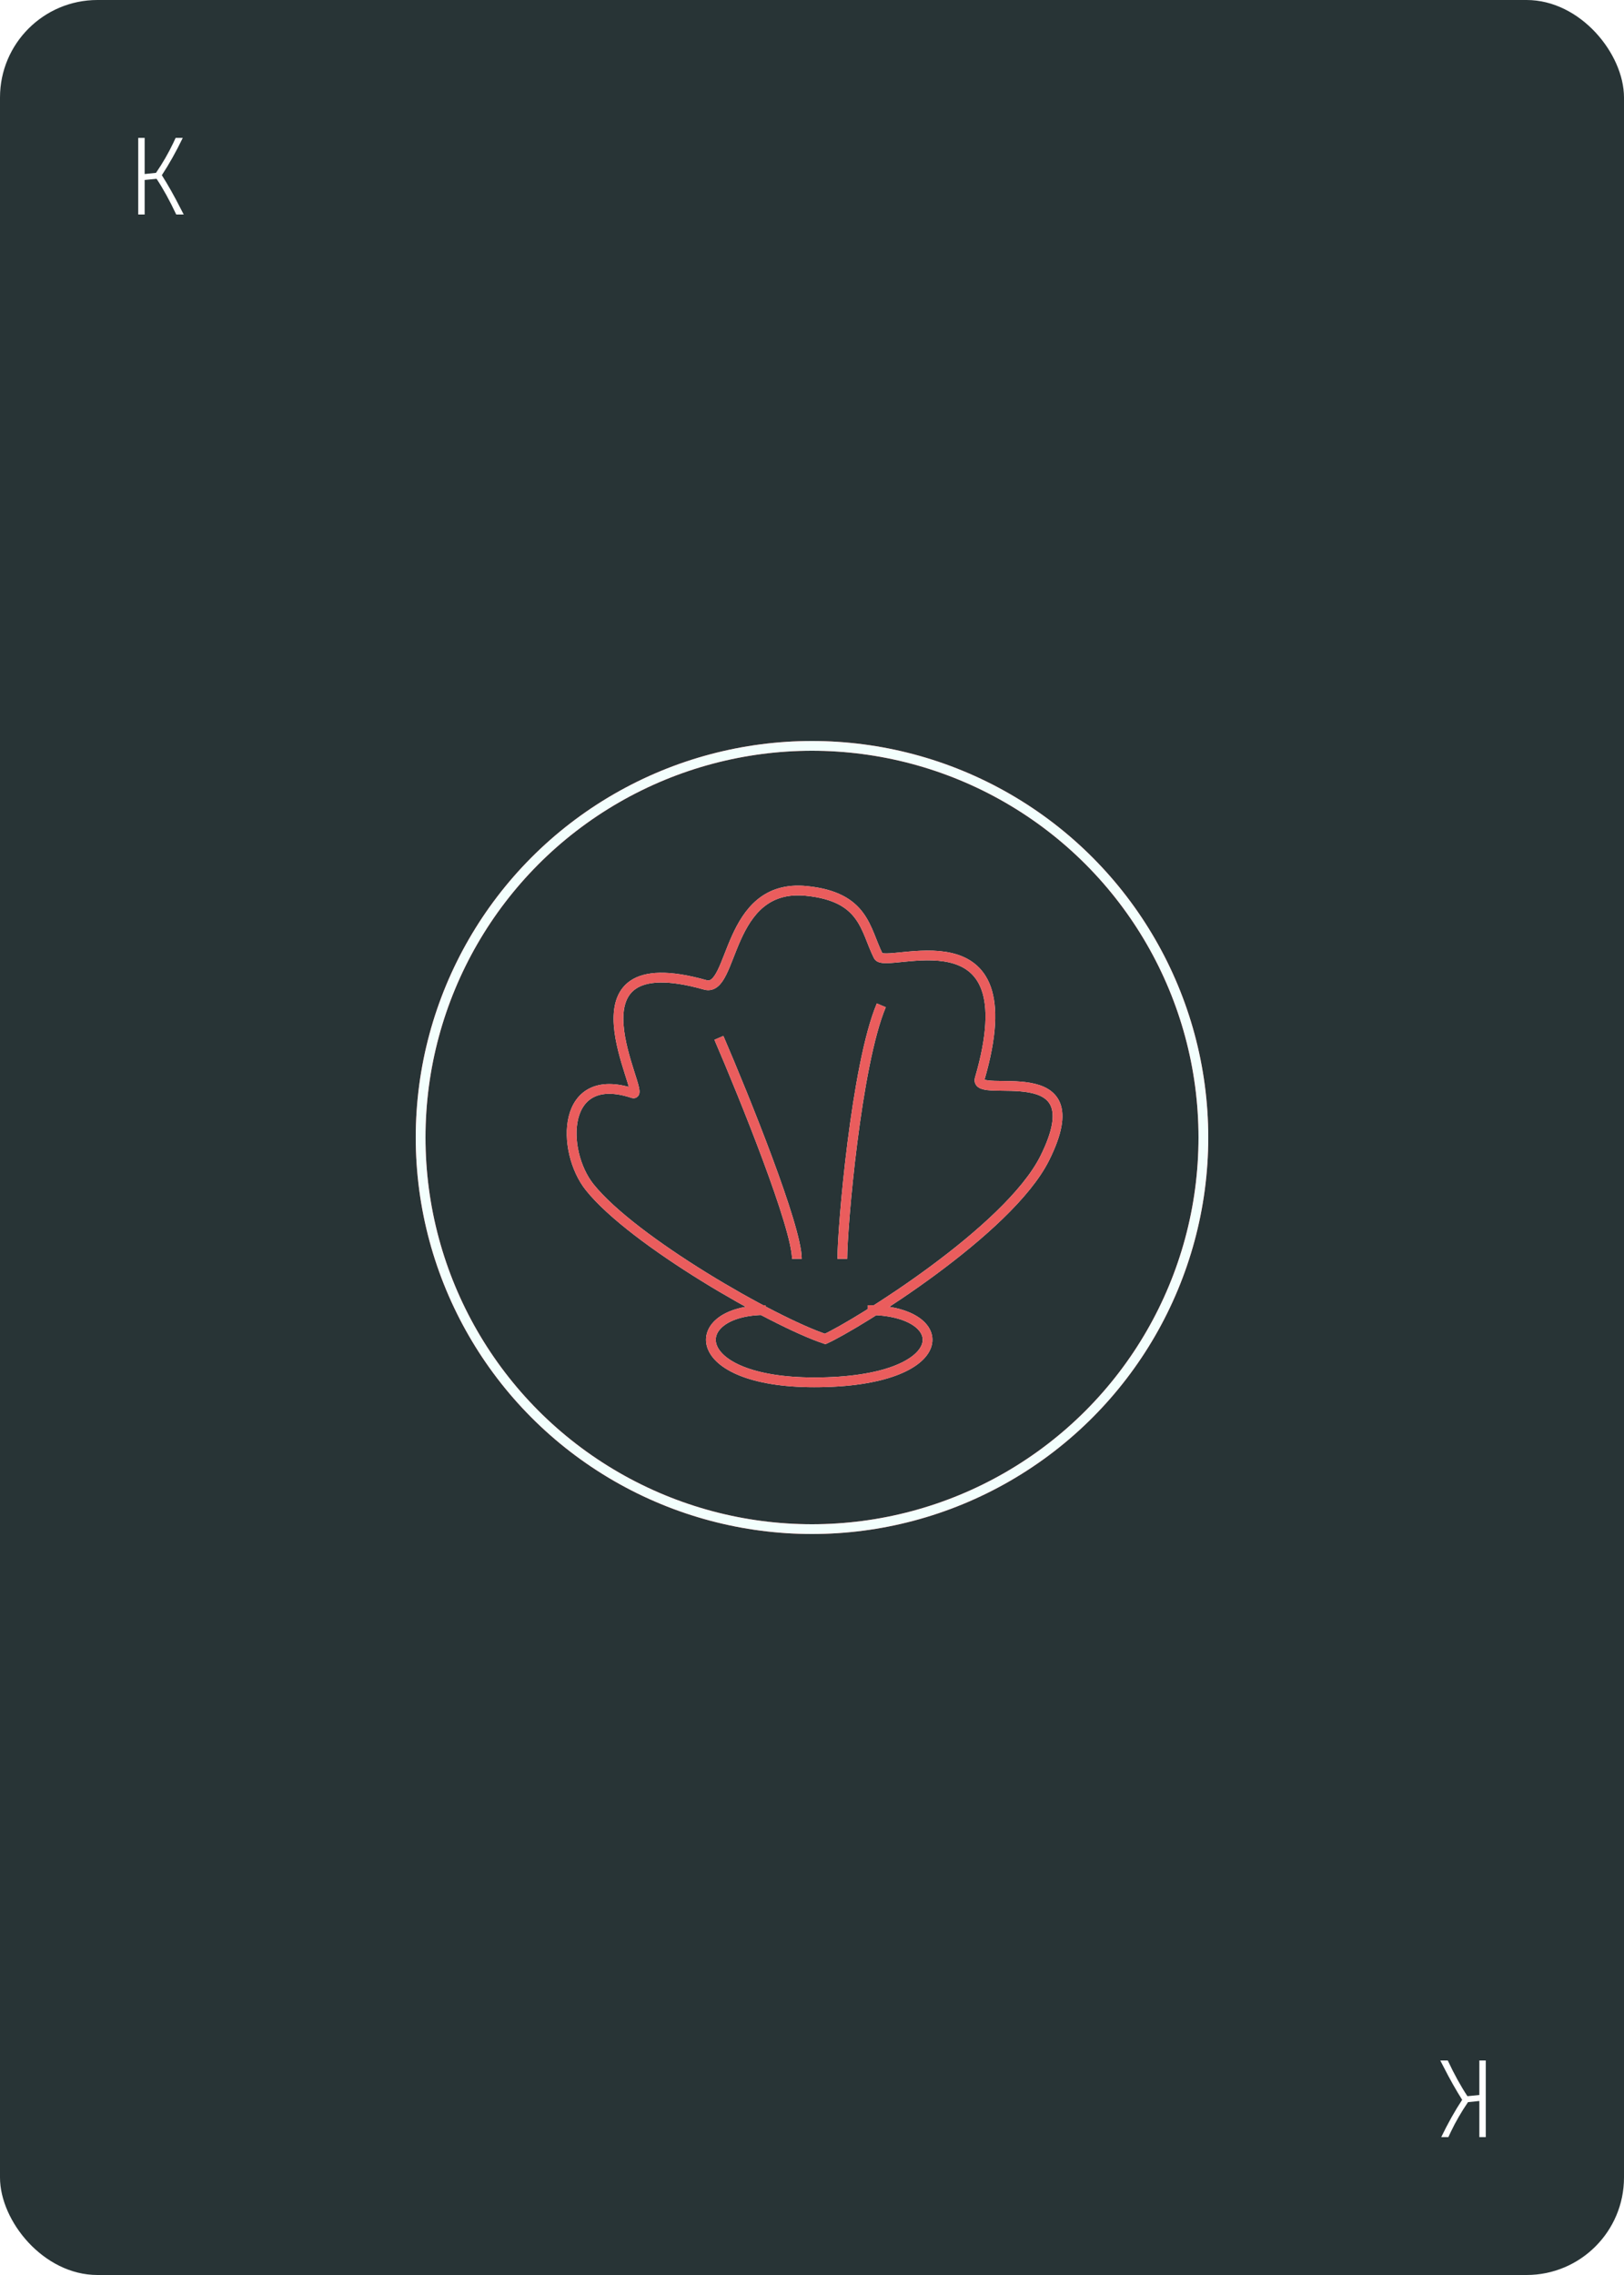 <svg width="250" height="350" viewBox="0 0 250 350" fill="none" xmlns="http://www.w3.org/2000/svg">
<rect width="250" height="350" rx="15" fill="#283436"/>
<g filter="url(#filter0_f)">
<circle cx="125" cy="175" r="60.25" stroke="#EA5D5D" stroke-width="1.5"/>
</g>
<circle cx="125" cy="175" r="60.25" stroke="#F3FFFD" stroke-width="1.5"/>
<path d="M90.778 182.649C97.422 190.953 118.965 203.312 127.031 205.996C131.914 203.772 155.262 189.319 160.821 178.201C168.838 162.167 149.842 169.307 150.815 165.972C158.597 139.289 136.315 149.295 135.203 147.072C133.163 142.991 133.094 137.96 124.132 137.066C111.647 135.819 113.048 152.784 108.567 151.519C85.634 145.041 99.673 168.935 97.449 168.195C86.331 164.496 86.331 177.09 90.778 182.649Z" stroke="#F3FFFD" stroke-width="1.5"/>
<path d="M117.83 201.549C105.605 201.549 105.605 212.667 125.354 212.667C146.984 212.667 146.984 201.549 133.583 201.549" stroke="#F3FFFD" stroke-width="1.5"/>
<g filter="url(#filter1_f)">
<path d="M90.778 182.649C97.422 190.953 118.965 203.312 127.031 205.996C131.914 203.772 155.262 189.319 160.821 178.201C168.838 162.167 149.842 169.307 150.815 165.972C158.597 139.289 136.315 149.295 135.203 147.072C133.163 142.991 133.094 137.96 124.132 137.066C111.647 135.819 113.048 152.784 108.567 151.519C85.634 145.041 99.673 168.935 97.449 168.195C86.331 164.496 86.331 177.09 90.778 182.649Z" stroke="#EA5D5D" stroke-width="1.5"/>
<path d="M117.83 201.549C105.605 201.549 105.605 212.667 125.354 212.667C146.984 212.667 146.984 201.549 133.583 201.549" stroke="#EA5D5D" stroke-width="1.5"/>
</g>
<path d="M110.667 159.667C114.667 168.966 122.667 188.785 122.667 193.667" stroke="#F3FFFD" stroke-width="1.5"/>
<path d="M135.667 154.667C131.8 163.81 129.667 188.867 129.667 193.667" stroke="#F3FFFD" stroke-width="1.5"/>
<g filter="url(#filter2_f)">
<path d="M110.667 159.667C114.667 168.966 122.667 188.785 122.667 193.667" stroke="#EA5D5D" stroke-width="1.5"/>
</g>
<g filter="url(#filter3_f)">
<path d="M135.667 154.667C131.8 163.81 129.667 188.867 129.667 193.667" stroke="#EA5D5D" stroke-width="1.5"/>
</g>
<path d="M21.278 33V21.21H22.268V26.772L24.014 26.592C25.034 25.104 25.916 23.58 26.66 22.02L27.038 21.21H28.136C27.104 23.346 26.03 25.26 24.914 26.952C25.886 28.488 26.84 30.18 27.776 32.028L28.28 33H27.128C26.144 30.9 25.136 29.07 24.104 27.51L22.268 27.69V33H21.278Z" fill="white"/>
<path d="M228.722 317V328.79H227.732V323.228L225.986 323.408C224.966 324.896 224.084 326.42 223.34 327.98L222.962 328.79H221.864C222.896 326.654 223.97 324.74 225.086 323.048C224.114 321.512 223.16 319.82 222.224 317.972L221.72 317H222.872C223.856 319.1 224.864 320.93 225.896 322.49L227.732 322.31V317H228.722Z" fill="white"/>
<defs>
<filter id="filter0_f" x="58" y="108" width="134" height="134" filterUnits="userSpaceOnUse" color-interpolation-filters="sRGB">
<feFlood flood-opacity="0" result="BackgroundImageFix"/>
<feBlend mode="normal" in="SourceGraphic" in2="BackgroundImageFix" result="shape"/>
<feGaussianBlur stdDeviation="3" result="effect1_foregroundBlur"/>
</filter>
<filter id="filter1_f" x="81.25" y="130.25" width="88.3" height="89.167" filterUnits="userSpaceOnUse" color-interpolation-filters="sRGB">
<feFlood flood-opacity="0" result="BackgroundImageFix"/>
<feBlend mode="normal" in="SourceGraphic" in2="BackgroundImageFix" result="shape"/>
<feGaussianBlur stdDeviation="3" result="effect1_foregroundBlur"/>
</filter>
<filter id="filter2_f" x="103.978" y="153.37" width="25.439" height="46.296" filterUnits="userSpaceOnUse" color-interpolation-filters="sRGB">
<feFlood flood-opacity="0" result="BackgroundImageFix"/>
<feBlend mode="normal" in="SourceGraphic" in2="BackgroundImageFix" result="shape"/>
<feGaussianBlur stdDeviation="3" result="effect1_foregroundBlur"/>
</filter>
<filter id="filter3_f" x="122.917" y="148.375" width="19.441" height="51.292" filterUnits="userSpaceOnUse" color-interpolation-filters="sRGB">
<feFlood flood-opacity="0" result="BackgroundImageFix"/>
<feBlend mode="normal" in="SourceGraphic" in2="BackgroundImageFix" result="shape"/>
<feGaussianBlur stdDeviation="3" result="effect1_foregroundBlur"/>
</filter>
</defs>
</svg>

